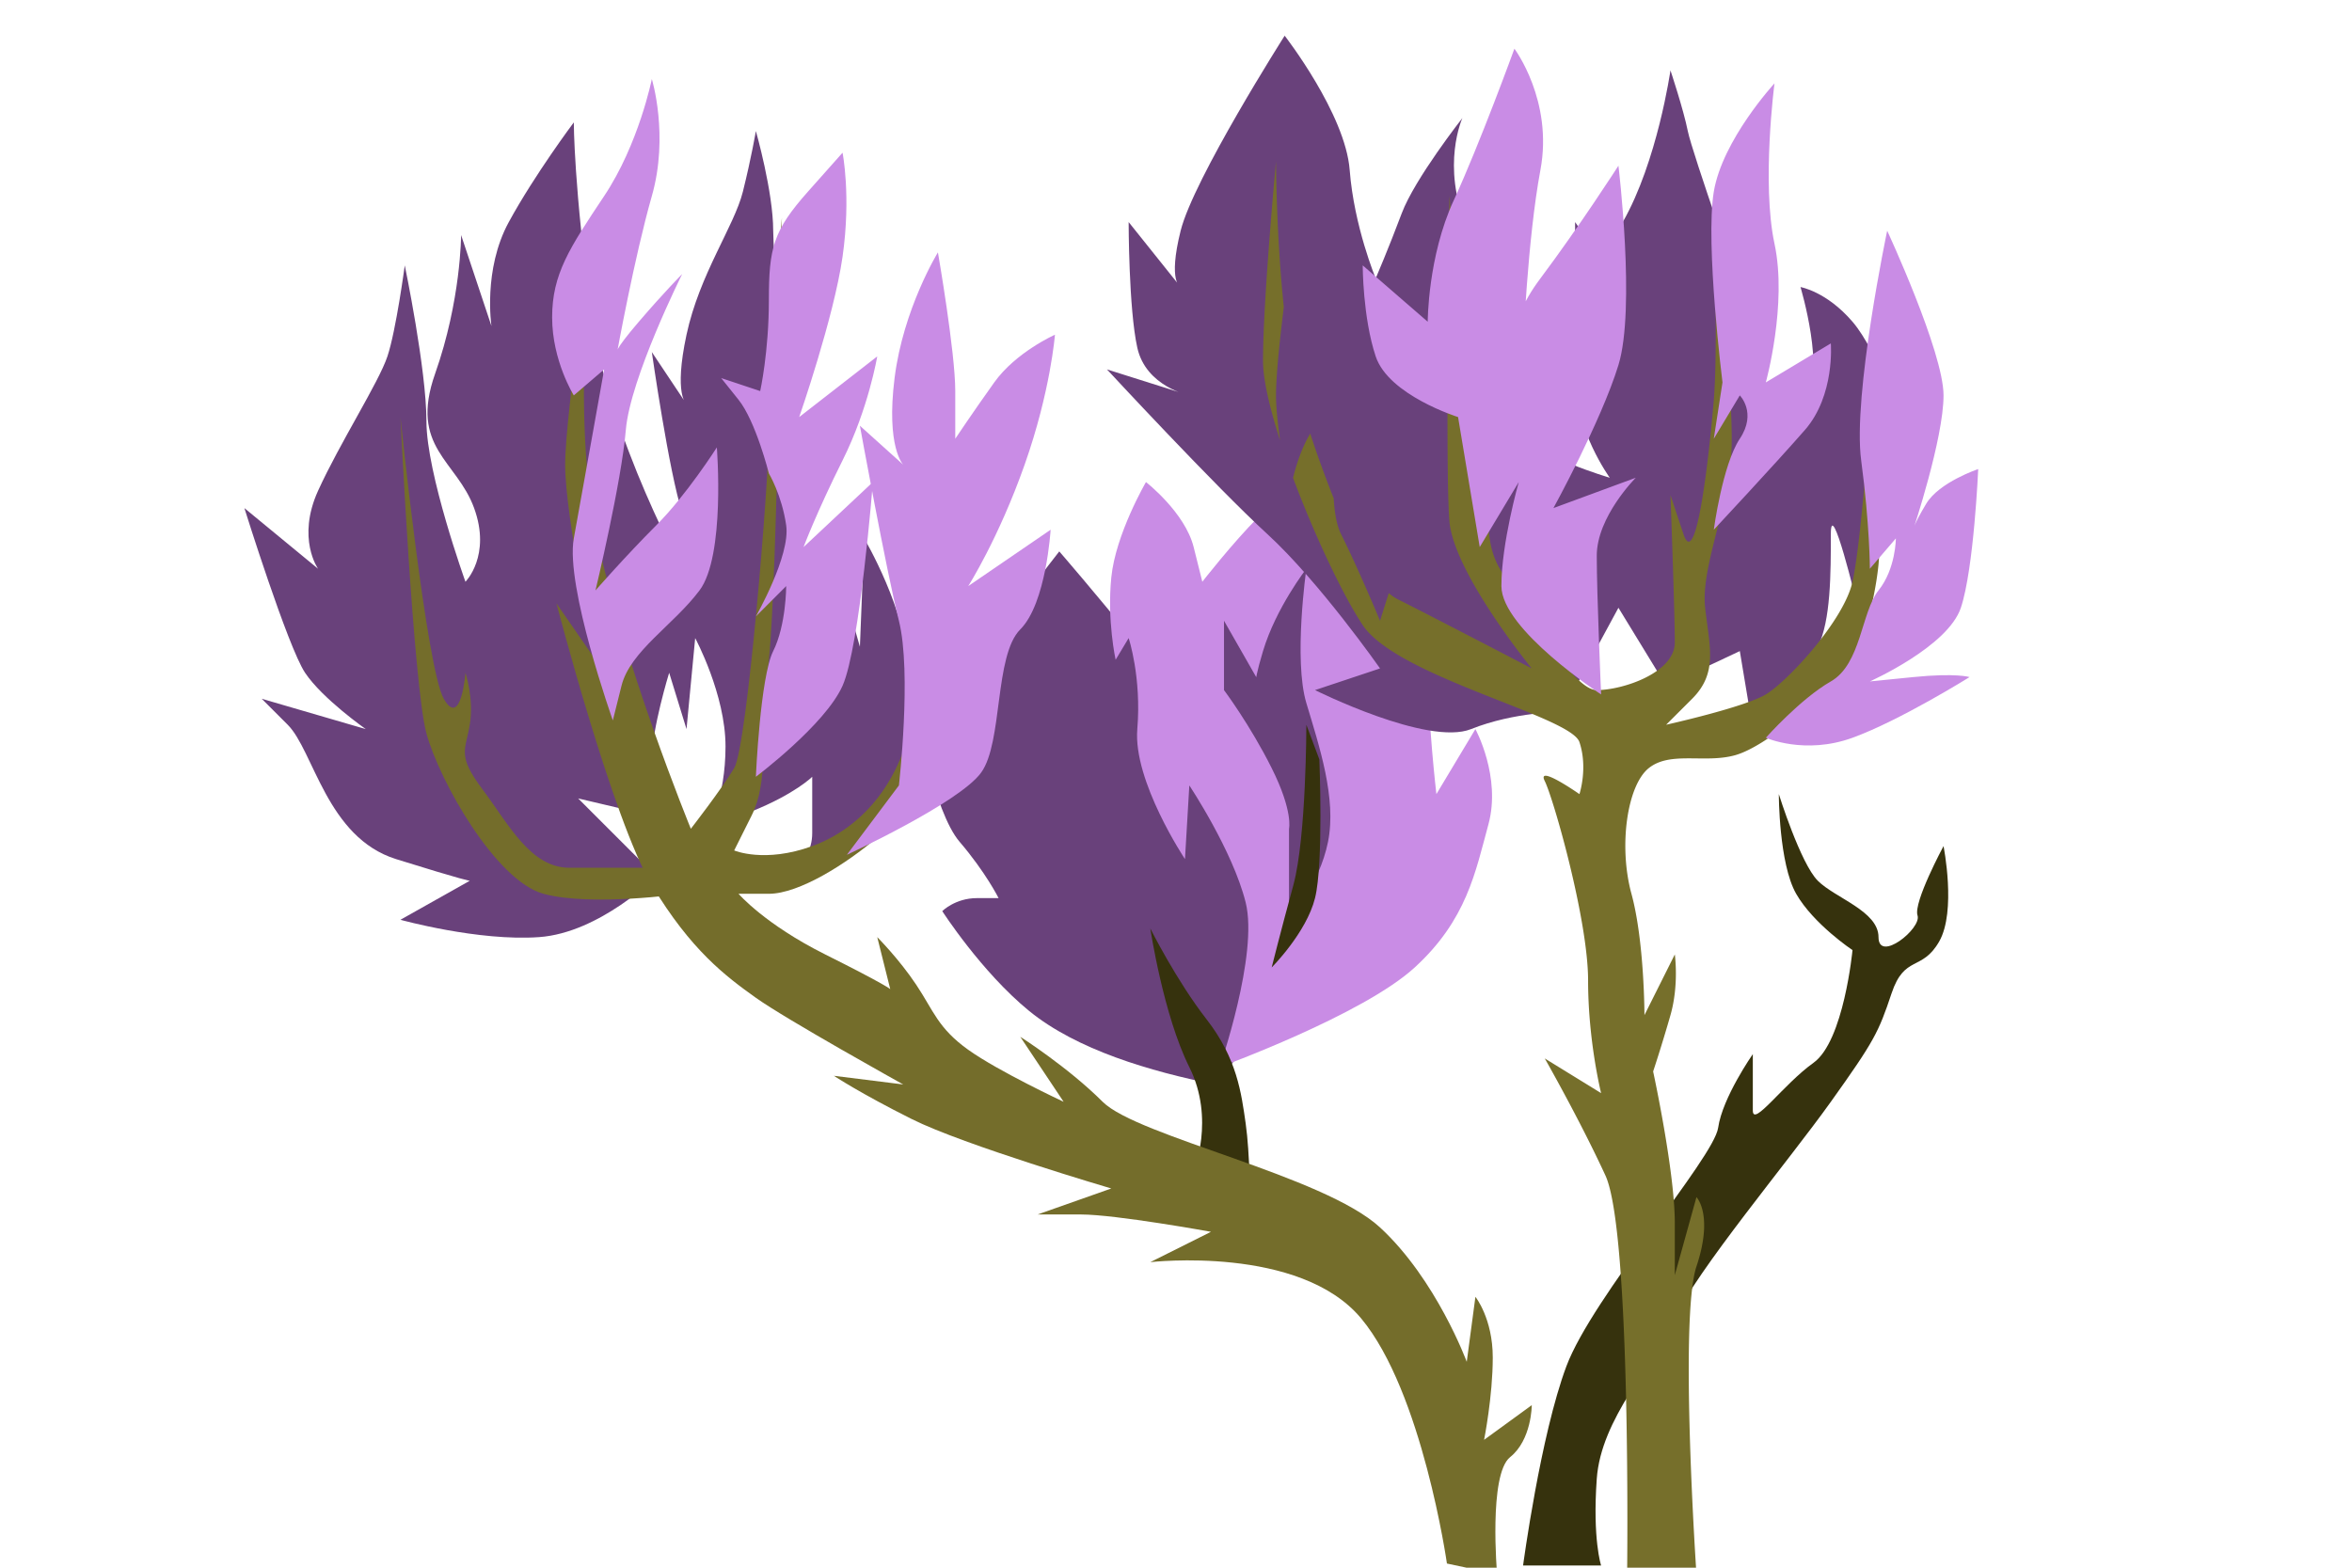 <svg xmlns="http://www.w3.org/2000/svg" viewBox="0 0 300 200" height="200" width="300">
    <g style="transform:matrix(1.853,0,0,1.853,-48.443,-157.057)">
        <path d="M109.8 159.422c-4.476-.895-9.548-2.387-12.83-5.073-3.282-2.685-5.967-6.862-5.967-6.862s.895-.895 2.387-.895h1.491s-.895-1.79-2.685-3.879-2.984-8.951-2.984-8.951.597-.298 2.387.597l1.79.895s-.596-2.685.299-4.774 5.37-7.758 5.37-7.758 9.847 11.338 12.532 16.41c2.685 5.073 5.37 7.758 3.58 11.935-1.79 4.178-5.37 8.355-5.37 8.355z" style="fill:#69417b;fill-opacity:1;stroke:none;stroke-width:1px;stroke-linecap:butt;stroke-linejoin:miter;stroke-opacity:1"/>
        <path d="M102.937 130.182s-.596-2.686-.298-5.67c.298-2.983 2.387-6.564 2.387-6.564s2.685 2.089 3.282 4.476l.597 2.387s2.088-2.685 3.879-4.476c1.79-1.79 7.459-3.58 7.459-3.58s4.177 9.846 4.177 13.725c0 3.879.597 8.951.597 8.951l2.685-4.476s1.79 3.283.895 6.565c-.895 3.282-1.492 6.564-5.072 9.846s-13.427 6.862-13.427 6.862 2.686-7.757 1.79-11.338c-.895-3.58-3.878-8.056-3.878-8.056l-.299 5.073s-3.58-5.371-3.282-8.952c.299-3.58-.596-6.265-.596-6.265z" style="fill:#c98ce5;fill-opacity:1;stroke:none;stroke-width:1px;stroke-linecap:butt;stroke-linejoin:miter;stroke-opacity:1"/>
        <path d="M108.308 165.39s1.492-3.581-.298-7.162c-1.79-3.58-2.686-9.548-2.686-9.548s1.79 3.58 3.88 6.266c2.088 2.686 2.386 5.073 2.685 7.161.298 2.089.298 5.37.298 5.37z" style="fill:#36320d;fill-opacity:1;stroke:none;stroke-width:1px;stroke-linecap:butt;stroke-linejoin:miter;stroke-opacity:1"/>
        <path d="M71.31 145.1s-3.879 3.879-8.056 4.177c-4.177.299-9.548-1.193-9.548-1.193l4.774-2.686s-.298 0-5.072-1.491c-4.774-1.492-5.669-7.46-7.46-9.25l-1.79-1.79 7.162 2.088s-2.984-2.088-4.178-3.878c-1.193-1.79-4.177-11.338-4.177-11.338l5.072 4.177s-1.491-2.089 0-5.37c1.492-3.283 4.178-7.46 4.774-9.25.597-1.79 1.194-6.266 1.194-6.266s1.492 7.16 1.492 10.741c0 3.58 2.685 11.04 2.685 11.04s1.79-1.79.597-5.072c-1.194-3.282-4.476-4.178-2.686-9.25s1.79-9.548 1.79-9.548l2.09 6.266s-.597-3.879 1.193-7.16c1.79-3.283 4.475-6.863 4.475-6.863s0 4.475 1.194 13.128c1.193 8.653 6.564 18.2 6.564 18.2s.597-1.79-.298-4.475c-.896-2.685-2.09-11.04-2.09-11.04l2.388 3.58s-.895-.596 0-4.773 3.282-7.46 3.879-9.846c.596-2.387.895-4.178.895-4.178s1.193 4.178 1.193 6.863c0 2.685 2.387 33.716 2.387 33.716s1.194-1.79.895-4.774c-.298-2.984-.895-6.266-.895-6.266s2.387 1.79 2.984 3.879l.597 2.088.298-7.459s2.984 5.072 2.984 8.951c0 3.88 0 7.46-1.492 9.548-1.492 2.089-7.46 4.774-7.46 4.774s2.388-.597 2.388-2.984v-3.878s-1.194 1.193-4.178 2.386l-2.983 1.194s1.193-2.089 1.193-5.67c0-3.58-2.088-7.458-2.088-7.458l-.597 6.265-1.194-3.878s-1.193 3.878-1.193 5.967v3.879l-5.072-1.194z" style="fill:#69417b;fill-opacity:1;stroke:none;stroke-width:1px;stroke-linecap:butt;stroke-linejoin:miter;stroke-opacity:1"/>
        <path d="M125.743 192.405s-1.687-11.815-5.907-16.879c-4.22-5.063-14.512-3.871-14.512-3.871l4.178-2.089s-6.565-1.193-8.952-1.193h-2.983l5.072-1.79s-10.144-2.984-13.725-4.774c-3.58-1.79-5.37-2.984-5.37-2.984l4.773.597s-8.056-4.476-10.144-5.968c-2.089-1.491-4.476-3.282-7.161-7.757-2.685-4.476-6.564-19.394-6.564-19.394l2.685 3.879s-2.088-9.847-2.088-13.427 2.088-17.305 2.088-17.305-1.79 12.83 0 21.78c1.79 8.952 6.564 20.588 6.564 20.588s2.089-2.685 2.984-4.177c.895-1.492 2.387-19.693 2.387-22.975s.895-14.918.895-14.918-.298 24.765-.895 30.434c-.597 5.669 0 8.354-1.194 10.74l-1.193 2.388s2.089.895 5.37-.299c3.283-1.193 5.968-4.177 6.863-8.652.895-4.476 2.089-22.08 2.089-22.08s.596 14.322 0 19.693c-.597 5.37-2.387 8.652-4.476 10.443-2.088 1.79-5.37 3.879-7.46 3.879H76.98s1.79 2.088 5.968 4.177c4.177 2.088 4.475 2.387 4.475 2.387l-.895-3.58s1.492 1.491 2.685 3.281c1.194 1.79 1.492 2.984 3.58 4.476 2.09 1.492 6.565 3.58 6.565 3.58l-2.984-4.475s3.282 2.088 5.67 4.475c2.386 2.387 15.216 5.073 19.095 8.653 3.879 3.58 5.967 9.25 5.967 9.25l.597-4.476s1.194 1.492 1.194 4.177c0 2.685-.597 5.67-.597 5.67l3.282-2.388s0 2.387-1.492 3.58c-1.492 1.194-.895 8.057-.895 8.057z" style="fill:#746d2b;fill-opacity:1;stroke:none;stroke-width:1px;stroke-linecap:butt;stroke-linejoin:miter;stroke-opacity:1"/>
        <path d="M73.1 146.294s-6.265.895-9.547 0c-3.282-.896-7.161-7.758-8.056-11.04-.895-3.282-1.79-21.781-1.79-21.781s1.79 17.305 2.983 19.394c1.194 2.088 1.492-1.79 1.492-1.79s.597 1.79.298 3.58c-.298 1.79-.895 2.089.896 4.476 1.79 2.387 3.282 5.37 5.967 5.37h8.056z" style="fill:#746d2b;fill-opacity:1;stroke:none;stroke-width:1px;stroke-linecap:butt;stroke-linejoin:miter;stroke-opacity:1"/>
        <path d="M130.984 192.54s1.194-8.95 2.984-13.724c1.79-4.774 10.144-14.322 10.443-16.41.298-2.09 2.387-5.073 2.387-5.073v3.879c0 1.193 2.088-1.79 4.177-3.282 2.088-1.492 2.685-7.758 2.685-7.758s-2.685-1.79-3.879-3.878c-1.193-2.09-1.193-6.863-1.193-6.863s1.492 4.774 2.685 5.967c1.194 1.194 4.177 2.089 4.177 3.88 0 1.79 2.984-.598 2.686-1.493-.299-.895 1.79-4.774 1.79-4.774s.895 4.476-.298 6.565c-1.194 2.088-2.387.895-3.282 3.58-.896 2.685-1.194 3.282-4.178 7.46-2.983 4.176-9.25 11.636-10.74 14.918-1.493 3.282-5.073 6.862-5.372 11.04-.298 4.177.299 5.967.299 5.967z" style="fill:#36320d;fill-opacity:1;stroke:none;stroke-width:1px;stroke-linecap:butt;stroke-linejoin:miter;stroke-opacity:1"/>
        <path d="M133.67 133.762s-3.283 0-6.266 1.193c-2.984 1.194-10.742-2.685-10.742-2.685l4.476-1.492s-4.177-5.967-7.758-9.25c-3.58-3.281-11.04-11.337-11.04-11.337l5.67 1.79s-2.984-.597-3.58-3.282c-.597-2.685-.597-8.653-.597-8.653l3.58 4.476s-.895-.299 0-3.879 7.16-13.427 7.16-13.427 4.178 5.371 4.476 9.25c.299 3.879 1.79 7.459 1.79 7.459s.896-2.089 1.79-4.475c.896-2.387 4.178-6.565 4.178-6.565s-1.492 3.282.298 7.46c1.79 4.177 2.984 12.83 3.88 14.321.894 1.492 5.967 2.984 5.967 2.984s-2.387-3.282-2.387-6.862v-10.742l3.282 4.774s-2.387-.597 0-4.774 3.282-10.443 3.282-10.443.895 2.686 1.193 4.177c.299 1.492 3.879 11.637 3.879 11.637l1.193 8.354s1.492.299 2.984-1.492c1.492-1.79-.298-7.757-.298-7.757s1.79.298 3.58 2.387c1.79 2.088 3.282 6.862 3.282 6.862l-2.983 12.532s-1.79-7.46-1.79-4.774c0 2.685 0 5.967-.896 7.757-.895 1.79-4.475 5.67-4.475 5.67l-.895-5.371-5.073 2.387-3.282-5.37z" style="fill:#69417b;fill-opacity:1;stroke:none;stroke-width:1px;stroke-linecap:butt;stroke-linejoin:miter;stroke-opacity:1"/>
        <path d="M113.977 95.87s-.895 9.547-.895 13.724c0 1.329.481 3.317 1.176 5.492-.151-1.106-.281-2.236-.281-3.106 0-1.433.279-3.97.537-6.09-.525-5.02-.537-10.02-.537-10.02zm11.935 2.386s-.298 18.796 0 22.377c.298 3.58 5.668 10.144 5.668 10.144s-6.861-3.58-9.248-4.773a3.163 3.163 0 01-.594-.41l-.6 1.902s-1.491-3.58-2.685-5.967c-.299-.598-.448-1.479-.504-2.46a78.392 78.392 0 01-1.617-4.456c-.591.973-.957 2.152-1.184 3.043 1.493 3.997 3.463 8.138 4.797 10.139 2.387 3.58 14.322 6.264 14.918 8.055.597 1.79 0 3.582 0 3.582s-2.983-2.09-2.386-.897c.596 1.194 2.982 9.55 2.982 13.727s.896 7.756.896 7.756l-3.878-2.387s2.385 4.178 4.175 8.057c1.79 3.878 1.493 27.449 1.493 27.449h4.773s-1.194-17.603 0-21.184c1.193-3.58 0-4.773 0-4.773l-1.49 5.37v-3.581c0-3.58-1.492-10.442-1.492-10.442s.596-1.79 1.193-3.879c.597-2.088.299-4.177.299-4.177l-2.09 4.177s0-5.073-.895-8.355-.298-7.459 1.194-8.652c1.492-1.194 3.878-.298 5.967-.895 2.088-.597 5.371-3.58 6.863-4.773 1.492-1.194 2.686-5.372 2.984-8.356.299-2.983-.597-10.144-.597-10.144s-.597 8.652-1.194 11.338c-.597 2.685-4.475 6.862-5.967 7.757-1.491.895-6.863 2.088-6.863 2.088l1.791-1.789c1.79-1.79 1.193-3.58.895-6.265-.299-2.686 1.492-6.565 1.79-10.444.299-3.879-1.193-16.111-1.193-16.111s.299 8.652 0 12.232c-.298 3.58-1.194 11.936-2.09 9.25l-.894-2.685s.299 8.056.299 10.144c0 2.089-3.581 3.282-5.371 3.282-1.79 0-5.072-6.266-6.266-7.758-1.193-1.492-1.193-3.281-1.193-4.176v-3.879l-1.194 2.387v-2.387c0-2.089-1.492-18.201-1.492-18.201z" style="fill:#766f2b;fill-opacity:1;stroke:none;stroke-width:1px;stroke-linecap:butt;stroke-linejoin:miter;stroke-opacity:1"/>
        <path d="M114.872 141.818s.299-1.194-1.193-4.177c-1.492-2.984-3.282-5.37-3.282-5.37v-4.775l2.387 4.177s-.597.896.298-2.088 2.984-5.67 2.984-5.67-.895 6.267 0 9.25c.895 2.984 2.088 6.564 1.492 9.548-.597 2.984-2.686 5.37-2.686 5.37z" style="fill:#69417b;fill-opacity:1;stroke:none;stroke-width:1px;stroke-linecap:butt;stroke-linejoin:miter;stroke-opacity:1"/>
        <path d="M113.679 151.366s.596-2.387 1.492-5.67c.895-3.281.895-11.039.895-11.039l.895 2.387s.298 7.16-.299 9.548c-.596 2.387-2.983 4.774-2.983 4.774z" style="fill:#36320d;fill-opacity:1;stroke:none;stroke-width:1px;stroke-linecap:butt;stroke-linejoin:miter;stroke-opacity:1"/>
        <path d="M147.693 135.552s2.685 1.194 5.967 0c3.282-1.193 8.056-4.177 8.056-4.177s-.895-.298-3.879 0l-2.983.298s5.37-2.387 6.265-5.072c.896-2.685 1.194-9.548 1.194-9.548s-2.685.895-3.58 2.387c-.896 1.492-.896 1.79-.896 1.79s2.089-6.265 2.089-9.249c0-2.984-3.879-11.338-3.879-11.338s-2.387 11.338-1.79 15.814c.597 4.475.597 7.459.597 7.459l1.79-2.089s0 2.089-1.194 3.58c-1.193 1.493-1.193 5.073-3.282 6.266-2.088 1.194-4.475 3.88-4.475 3.88zM144.71 111.086s-1.194-9.548-.598-13.128c.597-3.58 4.178-7.46 4.178-7.46s-.896 6.863 0 11.04c.895 4.177-.597 9.548-.597 9.548l4.475-2.685s.299 3.58-1.79 5.967c-2.088 2.387-6.266 6.862-6.266 6.862s.597-4.475 1.79-6.265c1.194-1.79 0-2.984 0-2.984l-1.79 2.984zM124.42 106.909s0-4.476 1.79-8.355c1.79-3.878 4.177-10.443 4.177-10.443s2.686 3.58 1.79 8.355c-.894 4.774-1.193 12.233-1.193 12.233s-1.492-1.194 1.194-4.774c2.685-3.58 5.37-7.758 5.37-7.758s1.194 9.847 0 13.725c-1.193 3.88-4.475 9.847-4.475 9.847l5.669-2.089s-2.686 2.685-2.686 5.37c0 2.686.299 9.549.299 9.549s-6.863-4.476-6.863-7.46c0-2.983 1.194-7.16 1.194-7.16L128 122.423l-1.491-8.951s-4.774-1.492-5.67-4.177c-.894-2.686-.894-6.266-.894-6.266zM79.068 117.352s-.895-3.58-2.089-5.073l-1.193-1.491 2.685.895s.597-2.686.597-6.266.298-4.774 2.685-7.46l2.387-2.685s.597 2.984 0 7.161-2.984 11.04-2.984 11.04l5.371-4.177s-.597 3.58-2.387 7.16c-1.79 3.581-2.685 5.968-2.685 5.968l4.774-4.476s-.895 11.338-2.089 14.024c-1.193 2.685-5.967 6.266-5.967 6.266s.298-6.863 1.193-8.653.895-4.476.895-4.476l-2.088 2.089s2.387-4.177 2.088-6.266c-.298-2.088-1.193-3.58-1.193-3.58zM65.641 111.981s-1.492-2.387-1.492-5.37c0-2.984 1.194-4.775 3.58-8.355 2.388-3.58 3.283-8.056 3.283-8.056s1.193 3.879 0 8.056c-1.194 4.177-2.387 10.741-2.387 10.741s-.298 0 1.492-2.088c1.79-2.089 2.984-3.282 2.984-3.282s-3.58 7.16-3.88 10.741c-.298 3.58-2.088 11.04-2.088 11.04s2.089-2.387 4.177-4.476c2.089-2.088 4.177-5.37 4.177-5.37s.597 7.459-1.193 9.846c-1.79 2.387-4.774 4.177-5.37 6.564l-.597 2.387s-3.282-9.25-2.686-12.532c.597-3.282 2.089-11.636 2.089-11.636z" style="fill:#c98ce5;fill-opacity:1;stroke:none;stroke-width:1px;stroke-linecap:butt;stroke-linejoin:miter;stroke-opacity:1"/>
        <path d="M88.019 138.834s.895-7.757 0-11.338c-.895-3.58-2.685-13.426-2.685-13.426l2.983 2.685s-1.193-1.194-.596-5.967c.596-4.774 2.983-8.653 2.983-8.653s1.194 6.862 1.194 9.548v3.282s1.193-1.79 2.685-3.88c1.492-2.088 4.177-3.281 4.177-3.281s-.298 3.879-2.088 8.95c-1.79 5.073-3.88 8.355-3.88 8.355l5.67-3.879s-.298 5.073-2.089 6.863c-1.79 1.79-1.193 7.758-2.685 9.846-1.492 2.089-9.25 5.67-9.25 5.67z" style="fill:#c98ce5;fill-opacity:1;stroke:none;stroke-width:1px;stroke-linecap:butt;stroke-linejoin:miter;stroke-opacity:1"/>
    </g>
</svg>
